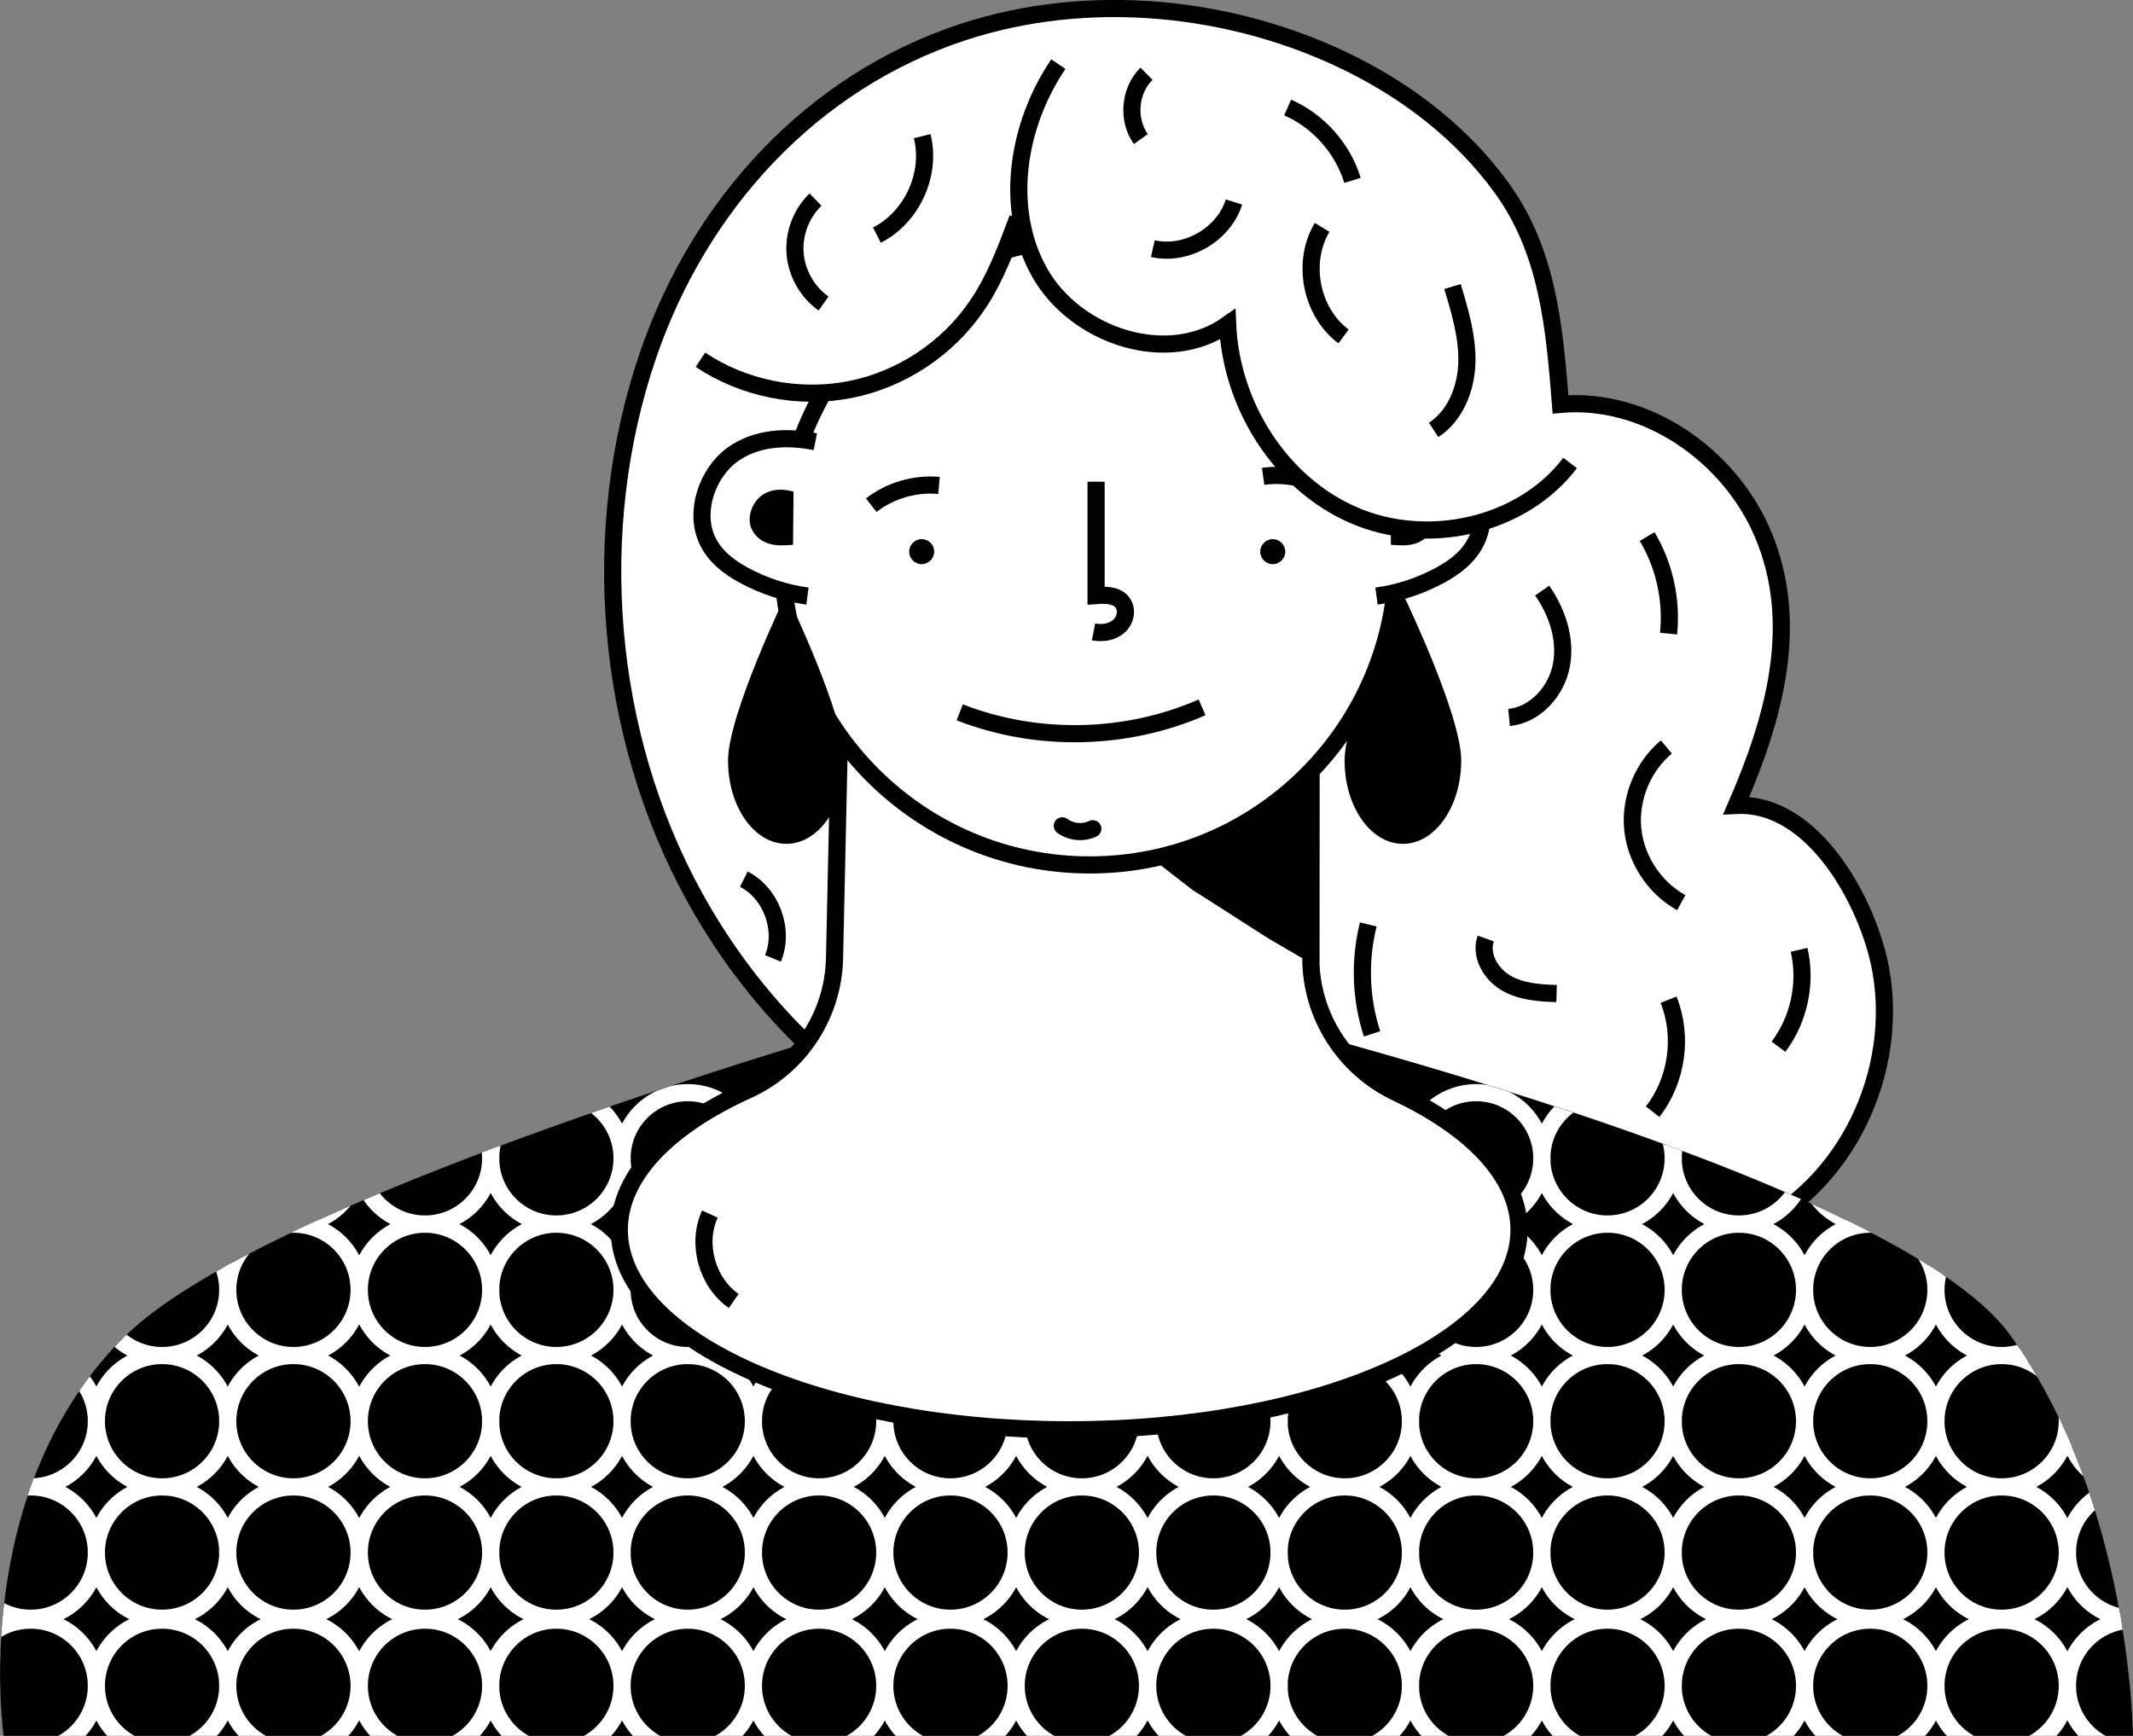 <?xml version="1.0" encoding="UTF-8"?>
<svg id="Layer_2" data-name="Layer 2" xmlns="http://www.w3.org/2000/svg" xmlns:xlink="http://www.w3.org/1999/xlink" viewBox="0 0 124.37 101.23">
  <rect x="0" y="0" width="124.37" height="101.23" fill="#808080" stroke="none"/>
  <defs>
    <style>
      .cls-1, .cls-2, .cls-3, .cls-4 {
        fill: none;
      }

      .cls-1, .cls-2, .cls-3, .cls-5 {
        stroke-miterlimit: 10;
      }

      .cls-1, .cls-3, .cls-5 {
        stroke: #000;
      }

      .cls-2 {
        stroke: #fff;
      }

      .cls-3 {
        stroke-linecap: round;
      }

      .cls-6 {
        clip-path: url(#clippath-2);
      }

      .cls-7 {
        clip-path: url(#clippath-1);
      }

      .cls-8 {
        clip-path: url(#clippath);
      }

      .cls-5 {
        fill: #fff;
      }

      .cls-9 {
        clip-path: url(#clippath-3);
      }
    </style>
    <clipPath id="clippath">
      <path class="cls-4" d="M124.37,101.23s-.07-13.55-7.17-23.39c-6.84-9.47-46.36-19.01-46.36-19.01,.04,.45-.86,.22-1.2,.15-5.05-1.13-10.79-.15-15.91-.15,0,0-37.53,10.43-46.36,19.01C-1.91,86.88,.21,101.23,.21,101.23"/>
    </clipPath>
    <clipPath id="clippath-1">
      <path class="cls-4" d="M124.37,101.23s-.07-13.55-7.17-23.39c-6.84-9.47-46.36-19.01-46.36-19.01,.04,.45-.86,.22-1.2,.15-5.05-1.13-10.79-.15-15.91-.15,0,0-37.53,10.43-46.36,19.01C-1.91,86.88,.21,101.23,.21,101.23"/>
    </clipPath>
    <clipPath id="clippath-2">
      <path class="cls-4" d="M124.37,101.23s-.07-13.55-7.17-23.39c-6.84-9.47-46.36-19.01-46.36-19.01,.04,.45-.86,.22-1.2,.15-5.05-1.13-10.79-.15-15.91-.15,0,0-37.53,10.43-46.36,19.01C-1.91,86.88,.21,101.23,.21,101.23"/>
    </clipPath>
    <clipPath id="clippath-3">
      <path class="cls-4" d="M49.31,31.07c0,.88-.43,19.41-.77,33.92-.22,9.53,5.92,17.43,13.62,17.53,.14,0,.28,0,.42,0,7.65,.09,13.9-7.56,13.9-17.03V31.07h-27.17Z"/>
    </clipPath>
  </defs>
  <g id="OBJEKTS">
    <g>
      <path class="cls-5" d="M78.76,69.37c1.59,.68,3.11,1.49,4.46,2.29,1.05,.63,2.08,1.34,3.26,1.69,.94,.28,1.94,.33,2.92,.35,4.31,.1,8.76-.15,12.67-1.97,5.59-2.6,8.68-9.19,7.59-15.18-.69-3.79-3.85-9.8-8.42-9.58,2.17-5,3.8-10.58,1.53-15.88-1.96-4.58-6.82-7.95-11.78-7.51-.36-4.5-.73-8.9-3.43-12.62-2.25-3.11-5.36-5.53-8.78-7.23-6.88-3.43-15.33-4.27-22.66-1.85-8.82,2.91-15.3,10.06-18.3,18.73-3.54,10.25-2.56,22.18,2.67,31.68,3.33,6.05,8.35,11.15,14.54,14.26,3.49,1.76,7.18,1.95,11.02,1.54,2.18-.23,4.47-.7,6.63-.47,1.98,.21,4.09,.87,6.09,1.74Z"/>
      <path d="M124.37,101.23s-.07-13.55-7.17-23.39c-6.84-9.47-46.36-19.01-46.36-19.01,.04,.45-.86,.22-1.2,.15-5.05-1.13-10.79-.15-15.91-.15,0,0-37.53,10.43-46.36,19.01C-1.91,86.88,.21,101.23,.21,101.23"/>
      <g>
        <g class="cls-8">
          <g>
            <g>
              <circle class="cls-5" cx="1.79" cy="90.54" r="3.83"/>
              <circle class="cls-5" cx="9.45" cy="90.54" r="3.83"/>
              <circle class="cls-5" cx="17.11" cy="90.54" r="3.83"/>
              <circle class="cls-5" cx="24.78" cy="90.54" r="3.83"/>
              <circle class="cls-5" cx="32.44" cy="90.54" r="3.83"/>
              <circle class="cls-5" cx="40.1" cy="90.54" r="3.83"/>
              <circle class="cls-5" cx="47.76" cy="90.54" r="3.83"/>
              <circle class="cls-5" cx="55.42" cy="90.54" r="3.83"/>
              <circle class="cls-5" cx="63.08" cy="90.54" r="3.83"/>
              <circle class="cls-5" cx="70.75" cy="90.54" r="3.83"/>
              <path class="cls-5" d="M82.24,90.54c0,2.12-1.72,3.83-3.83,3.83s-3.83-1.72-3.83-3.83,1.72-3.83,3.83-3.83,3.83,1.72,3.83,3.83Z"/>
              <circle class="cls-5" cx="86.07" cy="90.54" r="3.83"/>
              <circle class="cls-5" cx="93.73" cy="90.54" r="3.83"/>
              <circle class="cls-5" cx="101.39" cy="90.54" r="3.83"/>
              <circle class="cls-5" cx="109.05" cy="90.54" r="3.83"/>
              <circle class="cls-5" cx="116.71" cy="90.54" r="3.83"/>
              <circle class="cls-5" cx="124.38" cy="90.54" r="3.83"/>
            </g>
            <g>
              <circle class="cls-5" cx="1.79" cy="98.31" r="3.83"/>
              <circle class="cls-5" cx="9.45" cy="98.31" r="3.83"/>
              <circle class="cls-5" cx="17.11" cy="98.31" r="3.83"/>
              <circle class="cls-5" cx="24.78" cy="98.31" r="3.83"/>
              <circle class="cls-5" cx="32.44" cy="98.31" r="3.83"/>
              <circle class="cls-5" cx="40.1" cy="98.31" r="3.83"/>
              <circle class="cls-5" cx="47.76" cy="98.31" r="3.83"/>
              <circle class="cls-5" cx="55.42" cy="98.31" r="3.83"/>
              <circle class="cls-5" cx="63.08" cy="98.31" r="3.83"/>
              <circle class="cls-5" cx="70.75" cy="98.31" r="3.83"/>
              <path class="cls-5" d="M82.24,98.31c0,2.12-1.72,3.83-3.83,3.83s-3.83-1.72-3.83-3.83,1.72-3.83,3.83-3.83,3.83,1.72,3.83,3.83Z"/>
              <circle class="cls-5" cx="86.07" cy="98.31" r="3.83"/>
              <circle class="cls-5" cx="93.73" cy="98.31" r="3.83"/>
              <circle class="cls-5" cx="101.39" cy="98.31" r="3.83"/>
              <circle class="cls-5" cx="109.05" cy="98.31" r="3.83"/>
              <circle class="cls-5" cx="116.71" cy="98.31" r="3.83"/>
              <circle class="cls-5" cx="124.38" cy="98.31" r="3.83"/>
            </g>
            <g>
              <circle class="cls-5" cx="1.79" cy="82.88" r="3.83"/>
              <circle class="cls-5" cx="9.45" cy="82.88" r="3.83"/>
              <circle class="cls-5" cx="17.11" cy="82.88" r="3.83"/>
              <circle class="cls-5" cx="24.78" cy="82.88" r="3.83"/>
              <circle class="cls-5" cx="32.44" cy="82.88" r="3.83"/>
              <circle class="cls-5" cx="40.1" cy="82.88" r="3.83"/>
              <circle class="cls-5" cx="47.76" cy="82.88" r="3.83"/>
              <circle class="cls-5" cx="55.42" cy="82.88" r="3.83"/>
              <circle class="cls-5" cx="63.08" cy="82.88" r="3.83"/>
              <circle class="cls-5" cx="70.75" cy="82.88" r="3.83"/>
              <path class="cls-5" d="M82.24,82.88c0,2.12-1.72,3.83-3.83,3.83s-3.83-1.72-3.83-3.83,1.72-3.83,3.83-3.83,3.83,1.72,3.83,3.83Z"/>
              <circle class="cls-5" cx="86.07" cy="82.88" r="3.83"/>
              <circle class="cls-5" cx="93.73" cy="82.88" r="3.83"/>
              <circle class="cls-5" cx="101.39" cy="82.88" r="3.83"/>
              <circle class="cls-5" cx="109.05" cy="82.88" r="3.83"/>
              <circle class="cls-5" cx="116.71" cy="82.88" r="3.83"/>
              <circle class="cls-5" cx="124.38" cy="82.88" r="3.83"/>
            </g>
            <g>
              <circle class="cls-5" cx="1.79" cy="75.22" r="3.83"/>
              <circle class="cls-5" cx="9.45" cy="75.22" r="3.83"/>
              <circle class="cls-5" cx="17.11" cy="75.22" r="3.83"/>
              <circle class="cls-5" cx="24.78" cy="75.22" r="3.83"/>
              <circle class="cls-5" cx="32.44" cy="75.22" r="3.83"/>
              <circle class="cls-5" cx="40.1" cy="75.22" r="3.83"/>
              <circle class="cls-5" cx="47.76" cy="75.22" r="3.83"/>
              <circle class="cls-5" cx="55.42" cy="75.22" r="3.83"/>
              <circle class="cls-5" cx="63.08" cy="75.22" r="3.83"/>
              <circle class="cls-5" cx="70.75" cy="75.22" r="3.83"/>
              <path class="cls-5" d="M82.24,75.22c0,2.12-1.72,3.83-3.83,3.83s-3.83-1.72-3.83-3.83,1.72-3.83,3.83-3.83,3.83,1.72,3.83,3.83Z"/>
              <circle class="cls-5" cx="86.07" cy="75.22" r="3.83"/>
              <circle class="cls-5" cx="93.73" cy="75.22" r="3.83"/>
              <circle class="cls-5" cx="101.39" cy="75.22" r="3.83"/>
              <circle class="cls-5" cx="109.05" cy="75.22" r="3.83"/>
              <circle class="cls-5" cx="116.71" cy="75.22" r="3.83"/>
              <circle class="cls-5" cx="124.38" cy="75.22" r="3.83"/>
            </g>
            <g>
              <circle class="cls-5" cx="1.79" cy="67.55" r="3.83"/>
              <circle class="cls-5" cx="9.45" cy="67.55" r="3.83"/>
              <circle class="cls-5" cx="17.11" cy="67.55" r="3.83"/>
              <circle class="cls-5" cx="24.78" cy="67.55" r="3.83"/>
              <circle class="cls-5" cx="32.44" cy="67.55" r="3.83"/>
              <circle class="cls-5" cx="40.1" cy="67.55" r="3.83"/>
              <circle class="cls-5" cx="47.76" cy="67.55" r="3.83"/>
              <circle class="cls-5" cx="55.42" cy="67.55" r="3.83"/>
              <circle class="cls-5" cx="63.08" cy="67.55" r="3.83"/>
              <circle class="cls-5" cx="70.75" cy="67.55" r="3.83"/>
              <path class="cls-5" d="M82.24,67.55c0,2.12-1.72,3.83-3.83,3.83s-3.83-1.72-3.83-3.83,1.72-3.83,3.83-3.83,3.83,1.72,3.83,3.83Z"/>
              <circle class="cls-5" cx="86.07" cy="67.55" r="3.83"/>
              <circle class="cls-5" cx="93.73" cy="67.55" r="3.83"/>
              <circle class="cls-5" cx="101.39" cy="67.55" r="3.83"/>
              <circle class="cls-5" cx="109.05" cy="67.55" r="3.83"/>
              <circle class="cls-5" cx="116.71" cy="67.55" r="3.83"/>
              <circle class="cls-5" cx="124.38" cy="67.55" r="3.83"/>
            </g>
          </g>
        </g>
        <g class="cls-7">
          <g>
            <g>
              <circle cx="1.79" cy="90.54" r="3.83"/>
              <circle cx="9.45" cy="90.54" r="3.83"/>
              <circle cx="17.11" cy="90.54" r="3.83"/>
              <circle cx="24.78" cy="90.54" r="3.83"/>
              <circle cx="32.44" cy="90.54" r="3.83"/>
              <circle cx="40.1" cy="90.54" r="3.83"/>
              <circle cx="47.76" cy="90.54" r="3.83"/>
              <circle cx="55.42" cy="90.54" r="3.83"/>
              <circle cx="63.08" cy="90.54" r="3.83"/>
              <circle cx="70.75" cy="90.54" r="3.83"/>
              <path d="M82.24,90.54c0,2.12-1.72,3.83-3.83,3.83s-3.83-1.72-3.83-3.83,1.72-3.83,3.83-3.83,3.83,1.72,3.83,3.83Z"/>
              <circle cx="86.07" cy="90.54" r="3.83"/>
              <circle cx="93.73" cy="90.54" r="3.83"/>
              <circle cx="101.39" cy="90.54" r="3.83"/>
              <circle cx="109.05" cy="90.54" r="3.83"/>
              <circle cx="116.71" cy="90.54" r="3.83"/>
              <circle cx="124.38" cy="90.54" r="3.83"/>
            </g>
            <g>
              <circle cx="1.79" cy="98.31" r="3.83"/>
              <circle cx="9.45" cy="98.31" r="3.83"/>
              <circle cx="17.11" cy="98.31" r="3.83"/>
              <circle cx="24.78" cy="98.31" r="3.83"/>
              <circle cx="32.44" cy="98.31" r="3.83"/>
              <circle cx="40.1" cy="98.31" r="3.83"/>
              <circle cx="47.76" cy="98.31" r="3.83"/>
              <circle cx="55.42" cy="98.31" r="3.83"/>
              <circle cx="63.08" cy="98.31" r="3.83"/>
              <circle cx="70.75" cy="98.31" r="3.83"/>
              <path d="M82.24,98.31c0,2.12-1.72,3.83-3.83,3.83s-3.83-1.72-3.83-3.83,1.72-3.83,3.83-3.83,3.83,1.72,3.83,3.83Z"/>
              <circle cx="86.07" cy="98.31" r="3.83"/>
              <circle cx="93.73" cy="98.31" r="3.83"/>
              <circle cx="101.39" cy="98.31" r="3.83"/>
              <circle cx="109.05" cy="98.31" r="3.83"/>
              <circle cx="116.71" cy="98.31" r="3.83"/>
              <circle cx="124.38" cy="98.31" r="3.83"/>
            </g>
            <g>
              <circle cx="1.79" cy="82.88" r="3.83"/>
              <circle cx="9.45" cy="82.88" r="3.83"/>
              <circle cx="17.11" cy="82.88" r="3.83"/>
              <circle cx="24.78" cy="82.88" r="3.83"/>
              <circle cx="32.44" cy="82.88" r="3.83"/>
              <circle cx="40.1" cy="82.88" r="3.83"/>
              <circle cx="47.76" cy="82.88" r="3.83"/>
              <circle cx="55.42" cy="82.88" r="3.83"/>
              <circle cx="63.08" cy="82.88" r="3.83"/>
              <circle cx="70.75" cy="82.88" r="3.83"/>
              <path d="M82.24,82.88c0,2.12-1.72,3.83-3.83,3.83s-3.83-1.72-3.83-3.83,1.72-3.83,3.83-3.83,3.83,1.72,3.83,3.83Z"/>
              <circle cx="86.07" cy="82.88" r="3.83"/>
              <circle cx="93.73" cy="82.88" r="3.83"/>
              <circle cx="101.39" cy="82.88" r="3.83"/>
              <circle cx="109.05" cy="82.88" r="3.83"/>
              <circle cx="116.71" cy="82.88" r="3.83"/>
              <circle cx="124.38" cy="82.88" r="3.83"/>
            </g>
            <g>
              <circle cx="1.79" cy="75.22" r="3.83"/>
              <circle cx="9.45" cy="75.22" r="3.83"/>
              <circle cx="17.11" cy="75.22" r="3.83"/>
              <circle cx="24.78" cy="75.22" r="3.83"/>
              <circle cx="32.44" cy="75.22" r="3.83"/>
              <circle cx="40.1" cy="75.22" r="3.83"/>
              <circle cx="47.76" cy="75.22" r="3.83"/>
              <circle cx="55.42" cy="75.22" r="3.83"/>
              <circle cx="63.08" cy="75.22" r="3.83"/>
              <circle cx="70.75" cy="75.22" r="3.83"/>
              <path d="M82.24,75.22c0,2.12-1.72,3.83-3.83,3.83s-3.83-1.72-3.83-3.83,1.72-3.83,3.83-3.83,3.83,1.72,3.83,3.83Z"/>
              <circle cx="86.07" cy="75.22" r="3.83"/>
              <circle cx="93.73" cy="75.22" r="3.83"/>
              <circle cx="101.39" cy="75.22" r="3.83"/>
              <circle cx="109.05" cy="75.22" r="3.83"/>
              <circle cx="116.71" cy="75.22" r="3.83"/>
              <circle cx="124.38" cy="75.22" r="3.83"/>
            </g>
            <g>
              <circle cx="1.79" cy="67.55" r="3.83"/>
              <circle cx="9.45" cy="67.55" r="3.83"/>
              <circle cx="17.11" cy="67.55" r="3.83"/>
              <circle cx="24.78" cy="67.55" r="3.83"/>
              <circle cx="32.44" cy="67.55" r="3.83"/>
              <circle cx="40.1" cy="67.55" r="3.83"/>
              <circle cx="47.76" cy="67.55" r="3.83"/>
              <circle cx="55.42" cy="67.55" r="3.83"/>
              <circle cx="63.08" cy="67.55" r="3.83"/>
              <circle cx="70.75" cy="67.55" r="3.83"/>
              <path d="M82.24,67.55c0,2.12-1.72,3.83-3.83,3.83s-3.83-1.72-3.83-3.83,1.72-3.83,3.83-3.83,3.83,1.72,3.83,3.83Z"/>
              <circle cx="86.07" cy="67.55" r="3.83"/>
              <circle cx="93.73" cy="67.55" r="3.83"/>
              <circle cx="101.39" cy="67.55" r="3.83"/>
              <circle cx="109.05" cy="67.55" r="3.83"/>
              <circle cx="116.71" cy="67.55" r="3.83"/>
              <circle cx="124.38" cy="67.55" r="3.83"/>
            </g>
          </g>
        </g>
        <g class="cls-6">
          <g>
            <g>
              <circle class="cls-2" cx="1.79" cy="90.54" r="3.83"/>
              <circle class="cls-2" cx="9.45" cy="90.54" r="3.83"/>
              <circle class="cls-2" cx="17.11" cy="90.54" r="3.83"/>
              <circle class="cls-2" cx="24.78" cy="90.54" r="3.83"/>
              <circle class="cls-2" cx="32.44" cy="90.54" r="3.83"/>
              <circle class="cls-2" cx="40.1" cy="90.54" r="3.83"/>
              <circle class="cls-2" cx="47.76" cy="90.54" r="3.83"/>
              <circle class="cls-2" cx="55.42" cy="90.54" r="3.83"/>
              <circle class="cls-2" cx="63.08" cy="90.54" r="3.83"/>
              <circle class="cls-2" cx="70.75" cy="90.54" r="3.83"/>
              <path class="cls-2" d="M82.24,90.54c0,2.12-1.72,3.83-3.83,3.83s-3.83-1.72-3.83-3.83,1.72-3.83,3.83-3.83,3.83,1.72,3.83,3.83Z"/>
              <circle class="cls-2" cx="86.07" cy="90.54" r="3.83"/>
              <circle class="cls-2" cx="93.73" cy="90.54" r="3.83"/>
              <circle class="cls-2" cx="101.39" cy="90.54" r="3.83"/>
              <circle class="cls-2" cx="109.05" cy="90.54" r="3.83"/>
              <circle class="cls-2" cx="116.71" cy="90.54" r="3.83"/>
              <circle class="cls-2" cx="124.38" cy="90.54" r="3.83"/>
            </g>
            <g>
              <circle class="cls-2" cx="1.79" cy="98.31" r="3.83"/>
              <circle class="cls-2" cx="9.45" cy="98.31" r="3.83"/>
              <circle class="cls-2" cx="17.11" cy="98.31" r="3.83"/>
              <circle class="cls-2" cx="24.78" cy="98.31" r="3.83"/>
              <circle class="cls-2" cx="32.44" cy="98.31" r="3.83"/>
              <circle class="cls-2" cx="40.1" cy="98.31" r="3.83"/>
              <circle class="cls-2" cx="47.76" cy="98.31" r="3.83"/>
              <circle class="cls-2" cx="55.42" cy="98.31" r="3.83"/>
              <circle class="cls-2" cx="63.08" cy="98.31" r="3.83"/>
              <circle class="cls-2" cx="70.75" cy="98.31" r="3.83"/>
              <path class="cls-2" d="M82.24,98.31c0,2.12-1.72,3.83-3.83,3.83s-3.83-1.72-3.83-3.83,1.72-3.83,3.83-3.83,3.83,1.72,3.83,3.83Z"/>
              <circle class="cls-2" cx="86.07" cy="98.31" r="3.83"/>
              <circle class="cls-2" cx="93.73" cy="98.31" r="3.83"/>
              <circle class="cls-2" cx="101.39" cy="98.31" r="3.83"/>
              <circle class="cls-2" cx="109.05" cy="98.31" r="3.83"/>
              <circle class="cls-2" cx="116.71" cy="98.31" r="3.83"/>
              <circle class="cls-2" cx="124.38" cy="98.31" r="3.83"/>
            </g>
            <g>
              <circle class="cls-2" cx="1.79" cy="82.88" r="3.83"/>
              <circle class="cls-2" cx="9.45" cy="82.88" r="3.83"/>
              <circle class="cls-2" cx="17.11" cy="82.88" r="3.83"/>
              <circle class="cls-2" cx="24.78" cy="82.88" r="3.83"/>
              <circle class="cls-2" cx="32.44" cy="82.88" r="3.83"/>
              <circle class="cls-2" cx="40.1" cy="82.88" r="3.83"/>
              <circle class="cls-2" cx="47.76" cy="82.88" r="3.83"/>
              <circle class="cls-2" cx="55.42" cy="82.88" r="3.83"/>
              <circle class="cls-2" cx="63.08" cy="82.88" r="3.83"/>
              <circle class="cls-2" cx="70.75" cy="82.88" r="3.83"/>
              <path class="cls-2" d="M82.24,82.88c0,2.12-1.72,3.83-3.83,3.83s-3.83-1.72-3.83-3.83,1.72-3.83,3.83-3.83,3.83,1.72,3.83,3.83Z"/>
              <circle class="cls-2" cx="86.07" cy="82.88" r="3.83"/>
              <circle class="cls-2" cx="93.73" cy="82.88" r="3.83"/>
              <circle class="cls-2" cx="101.39" cy="82.88" r="3.83"/>
              <circle class="cls-2" cx="109.05" cy="82.88" r="3.83"/>
              <circle class="cls-2" cx="116.71" cy="82.88" r="3.83"/>
              <circle class="cls-2" cx="124.38" cy="82.88" r="3.83"/>
            </g>
            <g>
              <circle class="cls-2" cx="1.79" cy="75.22" r="3.83"/>
              <circle class="cls-2" cx="9.45" cy="75.22" r="3.83"/>
              <circle class="cls-2" cx="17.11" cy="75.22" r="3.83"/>
              <circle class="cls-2" cx="24.78" cy="75.22" r="3.83"/>
              <circle class="cls-2" cx="32.44" cy="75.22" r="3.83"/>
              <circle class="cls-2" cx="40.1" cy="75.22" r="3.83"/>
              <circle class="cls-2" cx="47.76" cy="75.22" r="3.83"/>
              <circle class="cls-2" cx="55.42" cy="75.22" r="3.83"/>
              <circle class="cls-2" cx="63.08" cy="75.22" r="3.83"/>
              <circle class="cls-2" cx="70.75" cy="75.22" r="3.83"/>
              <path class="cls-2" d="M82.24,75.22c0,2.12-1.72,3.83-3.83,3.83s-3.83-1.72-3.83-3.83,1.72-3.83,3.83-3.83,3.83,1.72,3.83,3.83Z"/>
              <circle class="cls-2" cx="86.07" cy="75.22" r="3.83"/>
              <circle class="cls-2" cx="93.73" cy="75.22" r="3.83"/>
              <circle class="cls-2" cx="101.39" cy="75.22" r="3.83"/>
              <circle class="cls-2" cx="109.05" cy="75.22" r="3.83"/>
              <circle class="cls-2" cx="116.71" cy="75.22" r="3.83"/>
              <circle class="cls-2" cx="124.38" cy="75.22" r="3.83"/>
            </g>
            <g>
              <circle class="cls-2" cx="1.79" cy="67.55" r="3.83"/>
              <circle class="cls-2" cx="9.45" cy="67.55" r="3.83"/>
              <circle class="cls-2" cx="17.11" cy="67.55" r="3.83"/>
              <circle class="cls-2" cx="24.78" cy="67.55" r="3.83"/>
              <circle class="cls-2" cx="32.44" cy="67.55" r="3.83"/>
              <circle class="cls-2" cx="40.1" cy="67.55" r="3.83"/>
              <circle class="cls-2" cx="47.76" cy="67.55" r="3.83"/>
              <circle class="cls-2" cx="55.42" cy="67.55" r="3.83"/>
              <circle class="cls-2" cx="63.08" cy="67.55" r="3.83"/>
              <circle class="cls-2" cx="70.75" cy="67.55" r="3.83"/>
              <path class="cls-2" d="M82.24,67.55c0,2.12-1.72,3.83-3.83,3.83s-3.83-1.72-3.83-3.83,1.72-3.83,3.83-3.83,3.83,1.72,3.83,3.83Z"/>
              <circle class="cls-2" cx="86.07" cy="67.55" r="3.83"/>
              <circle class="cls-2" cx="93.73" cy="67.55" r="3.83"/>
              <circle class="cls-2" cx="101.39" cy="67.55" r="3.83"/>
              <circle class="cls-2" cx="109.05" cy="67.55" r="3.83"/>
              <circle class="cls-2" cx="116.71" cy="67.55" r="3.83"/>
              <circle class="cls-2" cx="124.38" cy="67.55" r="3.83"/>
            </g>
          </g>
        </g>
      </g>
      <path class="cls-5" d="M76.44,55.86c0-10.02,.02-29,.02-29h-27.17c0,.65-.42,19.2-.63,29.01-.07,3.32-2.03,6.32-5.06,7.7-4.63,2.1-7.49,4.98-7.49,8.15,0,6.44,11.75,11.66,26.23,11.66s26.23-5.22,26.23-11.66c0-3.09-2.71-5.9-7.13-7.99-3.05-1.44-5.01-4.5-5.01-7.87Z"/>
      <g class="cls-9">
        <path d="M63.67,45.54c.38,1.27,.99,2.28,1.74,3.14,1.38,1.09,2.76,2.17,4.15,3.24,.45,.28,.9,.56,1.33,.84,1.03,.67,2.06,1.32,3.09,1.98,1.73,1,3.45,2.02,5.18,3.02,1.17,.68,2.35,1.32,3.56,1.88-.69-7.65-1.73-15.26-3.11-22.77-.07-.4-.17-.83-.44-1.06-.3-.25-.69-.17-1.04-.07-4.15,1.09-16.97,1.38-14.45,9.8Z"/>
      </g>
      <path class="cls-5" d="M63.54,50.44h0c-9.89,0-17.91-8.02-17.91-17.91v-.7c0-9.89,8.02-17.91,17.91-17.91h0c9.89,0,17.91,8.02,17.91,17.91v.7c0,9.89-8.02,17.91-17.91,17.91Z"/>
      <path d="M54.47,32.17c0,.4-.33,.73-.73,.73s-.73-.33-.73-.73,.33-.73,.73-.73,.73,.33,.73,.73Z"/>
      <path d="M74.94,32.17c0,.4-.33,.73-.73,.73s-.73-.33-.73-.73,.33-.73,.73-.73,.73,.33,.73,.73Z"/>
      <path class="cls-1" d="M50.8,29.46c1.11-.86,2.55-1.28,3.95-1.15"/>
      <path class="cls-1" d="M77.77,28.78c-1.18-.84-2.69-1.2-4.12-1"/>
      <path class="cls-5" d="M47.54,25.76c-1.65-.33-3.46-.26-4.87,.78s-2.22,3.28-1.43,4.97c.44,.95,1.29,1.58,2.14,2.04,1.17,.63,2.42,1.04,3.7,1.21"/>
      <path d="M46.27,28.67c-.62-.18-1.31-.17-1.85,.22s-.87,1.2-.63,1.87c.18,.49,.61,.82,1.06,.95,.45,.13,.93,.1,1.39,.06"/>
      <path class="cls-5" d="M79.8,25.76c1.65-.33,3.46-.26,4.87,.78,1.41,1.04,2.22,3.28,1.43,4.97-.44,.95-1.29,1.58-2.14,2.04-1.17,.63-2.42,1.04-3.7,1.21"/>
      <path d="M81.07,28.67c.62-.18,1.31-.17,1.85,.22s.87,1.2,.63,1.87c-.18,.49-.61,.82-1.06,.95-.45,.13-.93,.1-1.39,.06"/>
      <path class="cls-1" d="M63.91,28.09c0,2.21,0,4.43,0,6.64,.55-.04,1.19-.04,1.53,.4,.32,.41,.19,1.06-.21,1.4s-.96,.42-1.47,.32"/>
      <path class="cls-5" d="M61.71,3.74c-2.4,3.54-3.19,8.41-1.1,12.14s7.48,5.52,10.97,3.04c.2,4.67,3.04,9.24,7.32,11.11,4.28,1.88,9.82,.69,12.65-3.03"/>
      <path class="cls-5" d="M59.34,12.73c-.66,1.76-1.32,3.55-2.38,5.1-1.71,2.51-4.43,4.31-7.41,4.89s-6.18-.05-8.71-1.74"/>
      <path class="cls-1" d="M55.96,41.54c4.5,1.76,9.7,1.65,14.13-.29"/>
      <path class="cls-3" d="M61.94,48.16c.5,.37,1.21,.44,1.78,.17"/>
      <path d="M49.25,44.35c0,2.68-1.52,4.86-3.4,4.86s-3.4-2.17-3.4-4.86,3.4-9.72,3.4-9.72c0,0,3.4,7.03,3.4,9.72Z"/>
      <path d="M85.2,44.35c0,2.68-1.52,4.86-3.4,4.86s-3.4-2.17-3.4-4.86,3.4-9.72,3.4-9.72c0,0,3.4,7.03,3.4,9.72Z"/>
      <path class="cls-5" d="M96.04,31.29c1.01,1.69,1.45,3.7,1.25,5.66"/>
      <path class="cls-5" d="M97.16,43.56c-1.37,1.15-2.13,2.99-1.96,4.77,.17,1.78,1.27,3.45,2.83,4.31"/>
      <path class="cls-5" d="M104.9,55.39c.45,1.94,0,4.06-1.2,5.65"/>
      <path class="cls-5" d="M86.63,54.73c-.34,.96,.28,2.06,1.16,2.58,.88,.52,1.94,.6,2.97,.63"/>
      <path class="cls-5" d="M77.09,13.26c-1.22,2.03-.65,4.95,1.25,6.36"/>
      <path class="cls-5" d="M84.69,16.71c.44,1.45,.88,2.93,.84,4.45-.05,1.51-.67,3.09-1.94,3.91"/>
      <path class="cls-5" d="M53.77,7.94c.56,2.22-.6,4.74-2.64,5.77"/>
      <path class="cls-5" d="M47.55,11.64c-.83,.8-1.28,1.98-1.19,3.14,.09,1.15,.71,2.25,1.66,2.92"/>
      <path class="cls-5" d="M41.39,70.8c-.79,1.73-.17,3.98,1.39,5.07"/>
      <path class="cls-5" d="M43.37,51.27c1.61,.82,2.39,2.96,1.7,4.62"/>
      <path class="cls-5" d="M87.99,41.84c1.53-.15,2.77-1.53,3.05-3.04,.29-1.51-.24-3.1-1.12-4.36"/>
      <path class="cls-5" d="M71.95,11.78c-.6,1.91-2.78,3.16-4.73,2.72"/>
      <path class="cls-5" d="M66.85,4.3c-.99,.97-1.14,2.68-.33,3.81"/>
      <path class="cls-5" d="M75.08,6.27c1.79,.78,3.21,2.38,3.78,4.25"/>
      <path class="cls-5" d="M97.29,58.3c.86,2.14,.49,4.72-.93,6.53"/>
      <path class="cls-5" d="M79.78,53.91c-.52,2.09-.45,4.33,.22,6.38"/>
    </g>
  </g>
</svg>